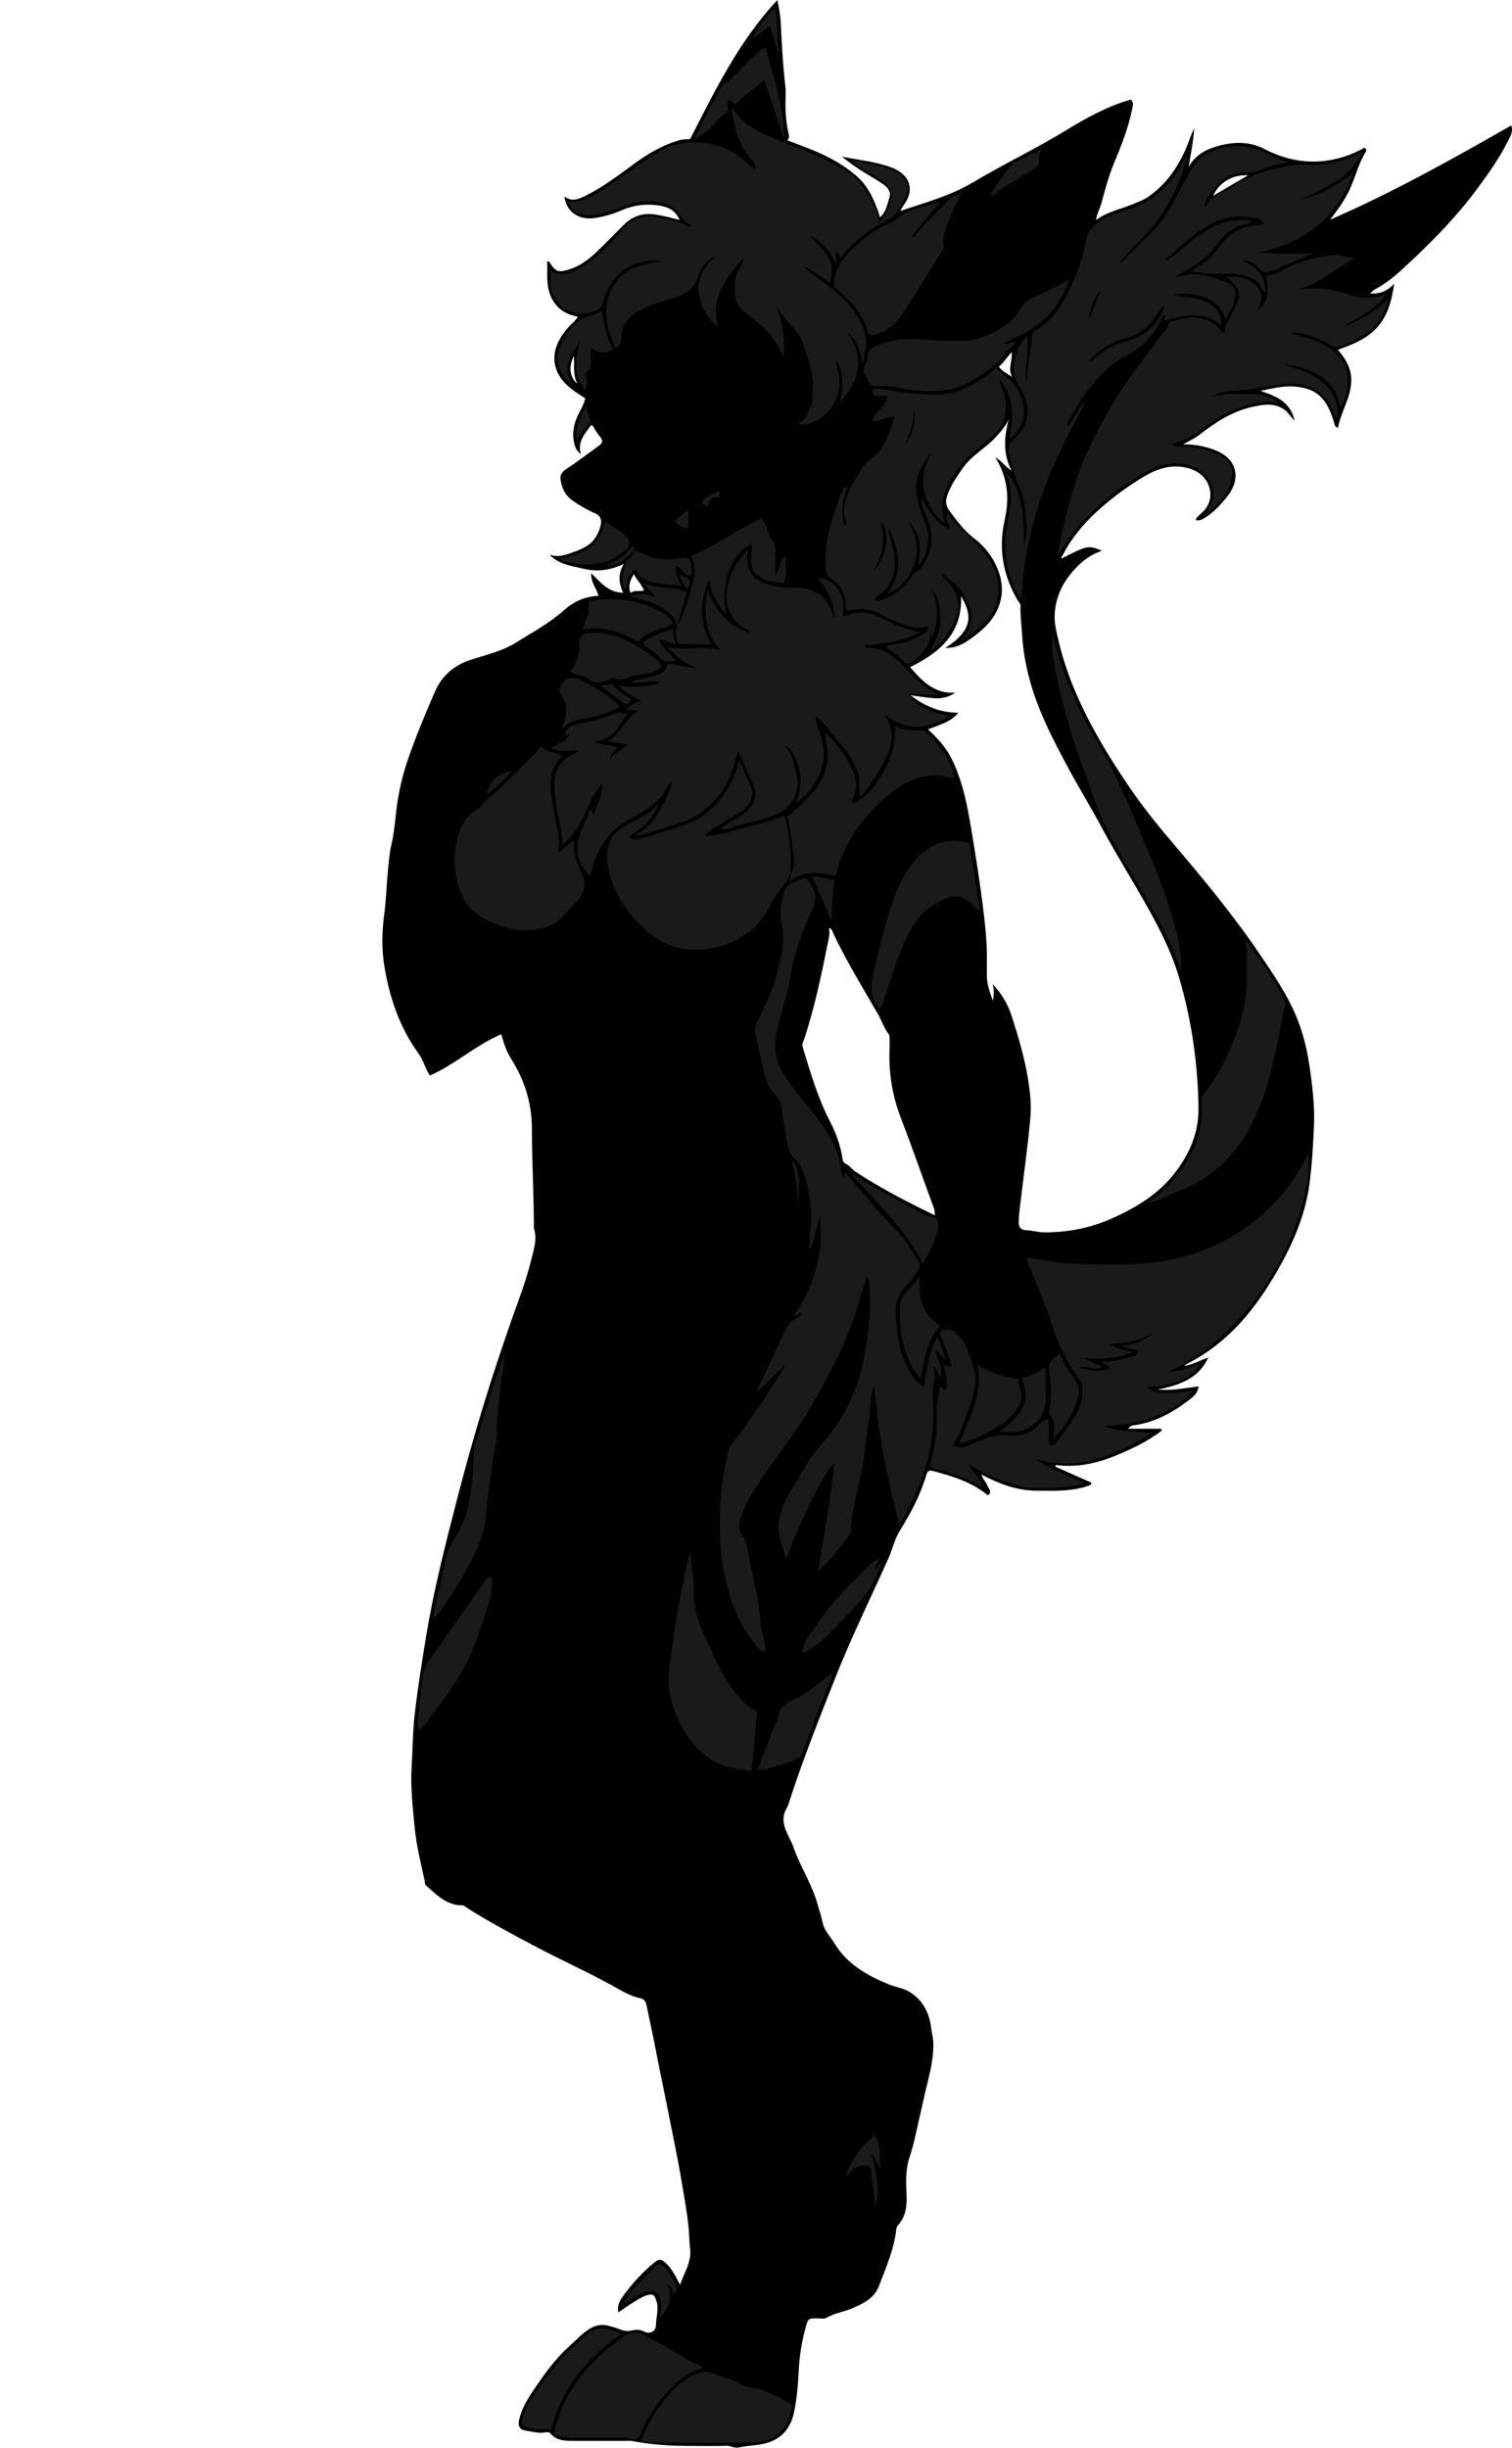 <?xml version="1.0" encoding="utf-8"?>
<!-- Generator: Adobe Illustrator 24.1.1, SVG Export Plug-In . SVG Version: 6.00 Build 0)  -->
<svg version="1.1" id="Layer_1" xmlns="http://www.w3.org/2000/svg" xmlns:xlink="http://www.w3.org/1999/xlink" x="0px" y="0px"
	 viewBox="0 0 900.9 1457.88" style="enable-background:new 0 0 900.9 1457.88;" xml:space="preserve">
<style type="text/css">
	.st0{fill:#1A1A1A;}
</style>
<g>
	<path d="M298.68,616.01c-15.48,6.55-27.4,17.99-42.52,24.56c-2.77-3.9-3.78-8.98-6.8-13.14c-11.26-15.48-17.22-33.12-20.32-51.86
		c-1.72-10.4-1.48-20.73-0.09-31.16c1.13-8.47,1.35-17.06,2.16-25.58c0.51-5.38,0.94-10.82,2.16-16.06c1.39-5.93,2-11.97,2.62-17.93
		c1.18-11.29,3.6-22.24,7.29-32.89c4.7-13.53,10.23-26.76,15.92-39.9c4.19-9.68,11.5-15.91,21.64-19.18
		c8.97-2.89,18.36-4.99,26.45-10.01c9.83-6.1,20.1-11.64,28.81-19.39c5.85-5.2,12.48-8.25,20.64-8.61
		c-1.14-4.39-4.68-7.88-4.34-13.39c5.57,5.33,10.06,11.42,18.93,11.58c-2.36-5.7-3.36-11.01,0.54-17.19
		c-8.23,3.84-15.82,4.79-23.48,3c-7.34-1.72-15.16-2.49-20.89-8.51c5.56,1.97,10.69-0.14,15.57-1.97c4.82-1.81,9.6-4.14,12.38-9.11
		c1.14-2.03,2-4.17,2.53-6.31c0.75-3.02,0.17-5.73-3.38-7.26c-4.79-2.07-9.32-4.71-13.61-7.74c-4.16-2.94-6.03-7.15-6.86-12.01
		c-0.49-2.87,0.78-4.92,2.98-6.33c6.59-4.25,12.77-9.08,19.14-13.63c3.32-2.37,3.44-3.62,0.67-6.78c-0.85-0.98-1.48-2.15-2.24-3.21
		c-0.66-0.92-0.74-2.24-2.3-2.85c-3.74,5.09-8.38,9.84-6.18,17.47c-2.57-2.29-3.3-3.72-4.02-6.88c-1.31-5.8-0.21-11.24,2.31-16.47
		c1.55-3.22,3.47-6.26,4.33-10.01c-2.6-1.74-5.39-3.4-7.95-5.35c-6.15-4.69-10.51-10.94-10.44-18.64c0.07-7.3,3.97-13.64,8.99-19.05
		c1.57-1.69,3.52-3.03,4.95-5.6c-7.39-1.37-12.88-4.98-16.01-11.96c-3.06-6.83-1.94-13.92-2.22-20.98c0.52,0.05,1.02-0.03,1.12,0.13
		c4.18,6.65,5.64,6.71,13.07,4.26c5.92-1.96,10.64-5.74,15.05-9.87c5.65-5.29,10.94-10.96,16.49-16.37
		c5.17-5.04,11.06-7.19,18.58-6.07c4.82,0.72,9.47,1.94,14.56,3.25c-2.92-7.05-8.87-8.32-14.86-8.91
		c-6.94-0.69-13.62,0.46-20.17,3.35c-4.86,2.15-10.19,3.58-15.45,4.41c-8.03,1.27-16.72-2.27-18.16-12.82
		c4.43,3.35,8.54,1.54,12.4-0.35c10.61-5.2,19.97-12.37,29.45-19.31c8.36-6.12,17.16-11.29,27.23-14c1.88-0.51,3.94-0.38,5.85-0.54
		C426.1,53.71,440.43,24.26,463.22,0c0.74,4.38,1.72,8.43,1.93,12.69c0.66,12.99,1.29,25.98,2.81,38.91
		c0.35,2.96,0.13,5.99,0.07,8.99c-0.14,6.6,0.48,13.12,1.94,19.56c0.24,1.07,0.27,2.27-0.84,3.43c5.75,2.22,11.24,4.2,16.62,6.46
		c8.78,3.68,17.06,8.34,24.3,14.54c7.61,6.51,11.32,15.44,14.28,24.75c3.67-2.96,4.23-7.48,5.58-11.51
		c1.35-4.03-1.45-6.62-4.39-8.59c-4.33-2.9-8.93-5.39-13.31-8.23c-3.66-2.37-7.16-4.99-10.62-7.75c10.03,2.11,20.25,2.93,29.92,6.65
		c10.66,4.11,13.69,13.23,7.05,22.14c-0.82,1.1-1.41,2.37-2.16,3.66c14.71-5.08,29.76-9.01,43.09-16.95
		c18.38-10.95,37.72-20.14,56-31.31c12.02-7.35,24.5-14.22,38.22-18.14c1.95,1.76,1.28,3.65,0.88,5.61
		c-2.29,11.4-6.61,22.13-11.01,32.8c-3.19,7.72-5.25,15.74-7.44,23.73c-0.82,2.99-2.51,5.63-3.11,9.66
		c6.59-4.9,14.03-6.33,20.93-9.1c3.63-1.46,7.34-2.75,10.57-5.04c10.52-7.45,17.53-17.6,22.43-29.32c1.54-3.68,2.73-7.5,4.54-11.16
		c-0.4,7.73-2.06,15.24-3.25,22.95c4.12-7.44,10.88-10.8,18.52-12.75c9.11-2.33,18.06-2.38,26.69,2.1
		c10.88,5.64,22.43,8.39,34.71,7.17c8.85-0.88,17.18-3.62,24.75-7.94c1.3,0.57,1.3,1.66,0.95,2.22c-4.9,7.82-6.6,17.02-10.9,25.1
		c-2.94,5.53-6.58,10.52-10.49,15.57c37.25-16.21,72.63-35.98,107.98-56.2c1.28,3.65-0.5,6.27-1.74,8.81
		c-4.96,10.17-11.48,19.36-18.17,28.44c-11.72,15.91-25.38,30.09-39.76,43.53c-6.54,6.11-13.07,12.46-21.2,16.67
		c-1.11,0.58-2,1.6-3.31,2.68c5.93,0.35,10.54-1.56,14.47-5.88c-1.67,10.98-4.23,21.03-12.7,28.54c-4.89,4.33-10.63,6.99-16.59,9.24
		c-1.36,0.52-2.77,0.94-4.23,1.68c4.96,5.74,8.48,12,7.83,19.98c-0.27,3.31-1.09,6.47-2.17,9.51c-2,5.61-4.58,11-5.66,16.94
		c-1.9-0.64-1.96-1.72-2.28-2.86c-4.36-15.61-11.23-20.96-24.5-21.81c-6.36-0.41-12.85,1.37-19.48,2.61
		c8.85,3.08,17.66,6.01,20.38,17.63c-2.77-2.41-3.81-4.89-6.01-6.41c-6.19-4.26-12.67-3.1-19.31-1.61
		c-12.12,2.72-22.14,9.35-31.69,16.82c-2.89,2.26-6.2,3.49-9.44,5.5c6.47-0.16,12.7,1,18.72,3.26c7.58,2.84,13.47,8.55,12.41,17.28
		c-0.56,4.61-3.03,8.4-5.77,11.7c-3.46,4.16-7.21,8.24-11.92,11.18c-1.82,1.14-3.56,2.36-5.94,1.54c0.71-1.87,2.26-2.96,3.59-4.14
		c4.54-4.03,6.15-9.33,4.7-14.77c-1.59-5.97-6.1-10-12.23-11.78c-9.68-2.81-18.46-0.08-26.71,4.8
		c-10.17,6.02-19.59,13.02-28.35,21.06c-8.31,7.63-15.24,16.11-20.34,26.11c-0.23,0.45-0.94,0.96-0.45,1.68
		c15.25-7.82,15.9-7.96,24-4.61c-7.33,2.44-12.68,6.84-17.28,12.16c-3.53,4.08-6.51,8.5-8.41,13.67
		c-2.49,6.76-3.26,13.61-1.82,20.61c2.33,11.33,5.53,22.43,9.85,33.17c8.9,22.09,21.12,42.38,34.49,61.94
		c8.04,11.75,17.05,22.82,26.31,33.69c18.15,21.32,35.95,42.9,51.63,66.19c6.39,9.5,12.82,18.91,17.93,29.17
		c5.58,11.19,8.92,23.02,10.78,35.38c1.84,12.25,3.37,24.53,2.81,36.89c-0.52,11.48-1.15,22.96-2.7,34.42
		c-2.77,20.37-11.14,38.28-21.54,55.66c-6.52,10.9-13.85,21.19-22.67,30.13c-8.13,8.24-17.41,15.41-27.85,20.77
		c-0.86,0.44-1.7,0.94-2.45,1.65c5.07-0.59,9.32-3.47,14.2-4.87c-5.67,12.29-16.79,16.32-29.99,18.95
		c8.69,0.87,16.19-1.01,24.32-1.8c-0.75,4.77-4.17,6.84-6.99,8.96c-9.63,7.23-20.1,12.74-32.31,14.23c-1.08,0.13-1.85,1.24-3,1.98
		c6.62,0,13.25,0,19.87,0c0.11,0.4,0.23,0.8,0.34,1.19c-9.02,6.84-19.2,11.59-29.73,15.73c-10.74,4.22-21.81,6.13-33.41,4.67
		c-0.07,0.33-0.14,0.66-0.2,0.98c7.17,3.18,14.33,6.37,21.5,9.55c-0.11,0.43-0.22,0.86-0.32,1.29c-10.55,4.16-21.7,3.55-32.76,3.47
		c-11.31-0.08-21.61-3.96-32.39-9.59c0.91,3.23,2.96,4.68,3.53,6.64c0.49,1.67,3.22,3.58,0.23,5.72
		c-9.59-7.97-21.23-11.5-33.07-14.58c-1.71-0.45-2.9,0.17-3.41,1.94c-3.5,12-9.21,22.94-15.82,33.5c-3.28,5.24-4.56,11.46-7.1,17.12
		c-10.61,23.65-22.09,46.9-31.61,71.05c-9.73,24.68-19.55,49.32-27.67,74.59c-0.25,0.76-0.51,1.64-0.89,2.26
		c-5.63,9.12,1.13,16.11,3.84,23.88c4.04,11.57,10.98,21.89,14.28,33.75c1.04,3.75,2.3,7.42,3.1,11.28
		c0.93,4.49,4.46,7.89,6.79,11.79c7.52,12.56,19.51,19.33,32.58,24.71c4.07,1.68,8.61,2.19,12.35,4.47
		c8.14,4.95,11.9,12.85,12.95,21.96c0.34,2.93,1.19,5.76,1.23,8.78c0.1,7.31-1.27,14.32-3.01,21.37
		c-2.89,11.69-5.36,23.49-8.09,35.22c-0.85,3.64-1.81,7.27-3,10.81c-2.48,7.38-2.23,15-1.9,22.56c0.29,6.81-0.34,13.16-5.21,18.39
		c-0.62,0.67-0.78,1.38-0.87,2.23c-1.33,11.98-6.15,22.89-10.39,33.98c-2.73,7.16-9.06,10.16-15.35,12.94
		c-5.16,2.28-10.93,2.99-15.95,5.89c-1.39,0.81-3.59,0.28-5.41,0.29c-5.21,0.04-5.4-0.03-6.79,4.99
		c-2.33,8.37-3.75,16.87-4.21,25.61c-0.45,8.49-1.06,17-2.84,25.39c-2.26,10.63-8.58,16.9-19.2,18.98c-4.5,0.88-9.1,0.91-13.59,1.96
		c-2.59,0.61-5.04-1.11-7.78-1.01c-6.82,0.26-13.66,0.07-20.49,0.09c-11.88,0.04-23.7-0.66-35.4-2.93
		c-1.13-0.22-2.33-0.07-3.49-0.07c-10.16,0-20.33,0.02-30.49-0.01c-5.35-0.02-10.77,0.3-14.75-4.49c-0.87-1.04-2.57-0.62-3.84-0.46
		c-3.7,0.47-7.21-0.65-10.77-1.16c-3.74-0.54-4.8-2.68-3.99-6.44c1.37-6.36,4.7-11.88,8.21-17.11c6.4-9.54,13.08-19.01,21.67-26.71
		c3.89-3.48,7.43-7.44,11.94-10.28c3.87-2.44,7.83-3.05,12.16-1.69c1.71,0.54,3.52,0.82,5.14,1.54c2.73,1.21,5.28,1.79,8.38,0.98
		c2.05-0.53,4.45-0.55,6.76,0.62c3.67,1.87,7.21,0.19,7.26-3.89c0.05-4.68,1.82-9.27,0.33-14.09c-1.08-3.5-1.9-4.59-5.35-3.65
		c-3.33,0.9-6.14,2.94-9.05,4.7c-2.64,1.6-5.13,3.42-8.34,5.59c-1.01-4.6,1.41-7.78,3.41-10.49c5.16-7.01,11.03-13.46,17.81-19
		c3.18-2.59,4.16-2.48,7.11,0.2c3.61,3.28,5.64,7.59,8.43,12.83c2.63-7.62,6.98-13.64,5.98-21.52c-0.56-4.4-0.45-8.85-0.94-13.31
		c-1.14-10.26-3.04-20.35-4.76-30.51c-1.88-11.1-4.28-22.09-6.42-33.13c-2.45-12.63-5.2-25.21-7.63-37.85
		c-1.94-10.08-4.06-20.11-6.19-30.14c-0.52-2.43-1.61-3.74-3.5-4.13c-6.41-1.3-11.84-4.8-17.36-7.83
		c-15.36-8.43-31.35-15.6-46.81-23.82c-13.4-7.12-26.82-14.24-39.62-22.43c-0.82-0.53-1.39-1.29-2.57-1.29
		c-9.31,0.01-15.2-6.29-21.51-11.79c-0.88-0.77-0.59-1.82-0.8-2.76c-2.4-10.82-5.05-21.57-6.08-32.69
		c-1.09-11.69-2.46-23.4-1.73-35.1c0.68-10.87,0.67-21.8,1.97-32.6c1.81-15.08,4.18-30.09,6.64-45.09
		c4.54-27.71,11.52-54.85,18.5-81.96c4.65-18.09,9.71-36.11,15.15-54.02c5.49-18.07,11.44-35.97,17.7-53.78
		c3.94-11.21,8.27-22.3,11.1-33.84c1.57-6.41,4.02-12.87,1.81-19.69c-0.1-0.3-0.02-0.66-0.02-1c0.01-19.44-1.18-38.84-1.18-58.29
		c0-14.72-4.19-28.67-12.19-41.29C301.79,626.42,300.14,621.26,298.68,616.01z M600.94,249.76c-1.67,4.15-4.48,7.04-7.21,10.14
		c-5.99,6.82-14.42,10.93-19.77,18.5c-3.79,5.36-7.51,10.67-9.63,16.93c-0.97,2.86-0.87,5.68,0.96,8.26
		c4.51,6.34,9.28,12.62,15.44,17.31c5.98,4.56,10.23,10.17,13.18,16.81c4.54,10.2,4.17,20.23-2.08,29.79
		c-3.21,4.91-7.66,8.66-12.23,12.03c-4.59,3.39-9.62,6.64-16.32,6.35c16.76-10.65,15.89-19.72,9.38-30.75
		c0.85,21.52-12.34,33.52-30.4,42.19c7.06,8.26,14.36,15.98,26.83,15.23c-3.88,2.8-8.06,3.62-12.38,3.32
		c-4.41-0.3-8.78-1.05-14.07-1.72c8.79,6.84,17.84,10.27,28.36,10.35c-4.59,5.74-11.47,7.18-18.05,9.94
		c5.88,5.39,10.78,10.86,14.13,17.62c6.68,13.48,9.37,28.1,11.79,42.68c2.3,13.86,4.53,27.74,6.33,41.69
		c1.56,12.11,3.02,24.17,2.84,36.4c-0.04,2.83-0.01,5.66,0,8.5c0.01,5.23,1.82,10,3.65,14.77c0.34-3.3,0.71-6.56-0.18-9.89
		c5.28,5.48,9.07,12.06,11.33,19.09c3.98,12.37,7.72,24.87,9.76,37.76c1.16,7.35,1.99,14.77,1.35,22.2
		c-0.77,8.98-1.82,17.94-2.96,26.89c-0.77,6.02-1.51,12.03-2.21,18.06c-0.68,5.87-1.6,11.69-1.83,17.62
		c-0.13,3.39,1.94,4.83,4.34,4.87c3.67,0.06,7.11,1.26,10.79,1.28c14.3,0.07,27.89-2.61,40.99-8.52
		c14.54-6.55,27.78-14.68,37.53-27.64c8.37-11.13,13.61-23.27,13.5-37.56c-0.1-12.72-1.12-25.28-2.88-37.9
		c-1.92-13.79-4.87-27.27-8.81-40.56c-4.15-13.98-10.6-26.95-17.67-39.68c-9.11-16.4-19.15-32.26-28.04-48.79
		c-7.18-13.36-15.18-26.29-22.25-39.72c-5.17-9.82-10.32-19.68-14.54-29.99c-6.11-14.93-10.06-30.28-10.97-46.45
		c-0.31-5.43-1.13-10.84-0.89-16.3c0.06-1.35-0.9-2.03-1.48-3.01c-8.94-15.01-11.82-30.98-7.94-48.17
		c2.88-12.72,2.02-25.07-5.63-37.33c3.98,2.23,5.71,5.47,9.73,7.96C597.2,269.8,598.54,259.83,600.94,249.76z M557.04,723.85
		c-0.15-1.78-0.06-2.81-0.5-4c-6.57-17.84-12.77-35.83-19.63-53.56c-5.18-13.39-7.46-27.09-6.9-41.36c0.08-1.99,0.03-3.99,0-5.99
		c-0.01-0.98,0.22-2.03-0.44-2.89c-2.91-3.81-4.32-8.42-6.7-12.51c-9.1-15.66-18.54-31.12-26.33-47.51
		c-0.55-1.15-0.65-2.83-2.59-3.33c0.81,3.83-0.42,7.39-1.11,10.86c-3.69,18.65-7.74,37.24-13.67,55.36
		c-0.46,1.42-1.5,2.76-0.91,4.69c4.61,15.09,8.98,30.26,16.29,44.35c3.62,6.99,6.32,14.29,7.42,22.11c0.18,1.3,0.66,2.42,1.65,2.87
		c2.51,1.13,3.95,3.48,6.15,4.93C524.66,707.73,540.48,715.83,557.04,723.85z M722.84,116.58c7.49-4.37,14.03-8.19,20.84-12.17
		C734.54,103.94,726.59,108.36,722.84,116.58z M595.16,218.37c1.99,2.87,5.05,4.17,7.9,6.18c-2.63-4.65,0.14-9.37-0.2-14.8
		C599.72,212.95,597.94,216.14,595.16,218.37z M383.71,351.75c-1.39-3.7-4.28-6.27-6.01-9.76c-2.34,3.59-3.5,6.97-2.07,11.12
		C378.14,351.34,380.87,352.3,383.71,351.75z M343.98,228.49c-2.65-4.93-1.73-10.37-2-16.54
		C338.58,218.27,339.55,225.1,343.98,228.49z"/>
	<path class="st0" d="M400.41,465.58c-3.59,2.85-3.95,6.61-6.44,9.08c-5.55,5.51-11.85,9.75-18.77,13.32
		c-13.93,7.19-20.62,19.46-23.52,34.18c-8.03-8.05-9.84-17.9-4.62-29.11c1.63-3.5,3.41-6.93,4.33-10.69
		c1.76,0.35,1.55,2.01,2.14,3.39c1.93-5.95,4.99-11.08,5.49-17.02c0.03-0.42-0.18-0.85-0.4-1.86c-4.53,5.04-7.18,10.67-9.5,16.41
		c-3,7.41-7.16,13.93-13.84,19.72c-0.2-9.85-3.85-18.5-4.35-27.79c-0.23-4.39-1.08-8.55-0.13-13.11c1.24-5.93,4.43-9.6,9.53-12.24
		c1.38-0.71,3.12-1.02,4.1-2.81c-5.31-0.47-10.75,1.58-15.87-1.44c3.29-2.82,8.29-3.21,10.41-7.51c-0.45-1.93-1.61,0.59-2.36-0.62
		c0.54-4.16,4.31-5.77,7.45-6.26c8.11-1.29,15.87-3.61,23.44-6.57c2.45-0.96,4,1.28,6.49,0.08c-5.22,7.49-8.41,16.15-19.6,16.85
		c4.81,3.22,9.48,1.33,13.3,3.76c-1.17,2.51-4.61,3.76-4.03,7.45c1.66-4.91,7.3-5.43,10.4-9.77c-4.23,0.38-7.62-0.98-11.98-1.25
		c7.76-4.72,10.29-13.52,18.28-18.6c-2.81-0.14-4.78-0.25-7.17-0.37c2.12-3.38,5.45-3.99,8.85-5.42c-5.05-2.48-9.87-4.87-13.52-9.27
		c8.07,1.72,15.91,0.86,23.7-0.96c0.32-0.07,0.49-0.76,0.72-1.14c-5.84-1.06-11.68,1.59-17.44-0.01c5.18-1.71,10.49-2.03,15.57-3.86
		c3.58-1.29,6.24-2.75,6.29-6.8c6.52,0.09,12.48,2.9,18.88,2.37c-8.32-1.06-12.98-7.51-18.83-12.3c10.34,2.01,20.77-0.91,31.68,1.67
		c-9.29-10.34-9.79-22.06-7.55-35.35C426.54,364.1,434,373.05,447,376.9c-1.44-2.56-4.03-2.61-5.67-4.07
		c-5.61-4.99-8.68-10.85-8.36-18.62c0.44-10.78,5.54-19.16,12.59-26.84c-0.37,3.53-0.67,6.82,0.34,10.34
		c1.37,4.77,4.19,7.57,8.61,9.26c6.4,2.44,12.99,3.31,19.81,3.02c4.32-0.19,8.38,1,12.2,2.98c5.17,2.68,7.77,7.34,9.5,12.6
		c0.28,0.85,0.56,1.52,1.34,1.94c-0.5-7.88-3.35-14.58-9.89-23.24c10.56-0.09,16.84,12.03,14.73,21.93c0.54,0.9,1.5,0.95,2.18,0.62
		c7.55-3.65,14.63-1.86,21.65,1.6c3.51,1.73,6.88,3.71,10.67,4.91c3.58,1.13,7.15,2.19,12.06,3.16c-11.21,5.54-22.27,7.2-33.59,7.81
		c0.27,2.19,1.74,1.67,2.72,1.63c6.71-0.23,12.01,2.9,16.7,7.16c4.07,3.69,7.91,7.64,11.67,11.64c3.66,3.88,7.98,6.66,13.5,8.86
		c-6.43,1.2-12.16-1.12-17.86-0.22c1.64,5.67,12.88,11.7,24.41,12.92c-14.87,9.16-26.91,8.73-39.1-0.55
		c5.94,9.26,4.64,17.8,0.19,26.64c-3.11,6.18-6.95,11.8-10.81,17.45c-1,1.46-2.31,2.71-3.89,4.53c-1.43-4.85-0.21-8.78-1.21-12.67
		c-2.26-8.74-7.68-15.45-13.32-21.99c-3.85-4.47-7.37-9.26-12.02-13.09c-0.35,4.49,1.94,8.52,3.19,12.59
		c5.09,16.56-3.75,30.85-14.84,38.85c3.84-10.23,3.26-19.56-1.59-28.54c-1.23-2.28-2.47-4.52-5.38-5.31
		c4.87,5.45,6.22,12.23,7.44,19c1.49,8.21-3.27,17.54-10.84,21.15c-7.99,3.81-16.73,5.25-25.2,7.53c-2.94,0.79-5.69,2.78-9.29,1.81
		c2.77-2.87,6.45-4.13,9.49-6.3c3.15-2.26,6.51-4.05,8.79-7.59c2.62-4.07,2.84-7.95,1.05-12.1c-2.9-6.72-5.56-13.55-9.33-20.31
		c-2.45,9.12-4.59,18-10.51,25.33c-5.75,7.12-12.07,13.33-21.08,16.34c-9.25,3.09-18.46,6.27-27.89,8.78
		c-0.44,0.12-0.96-0.07-2.08-0.18c6.18-3.26,10.87-7.49,13.99-13.1C395.25,478.81,398.71,473.08,400.41,465.58z"/>
	<path class="st0" d="M502.43,701.26c1.22-0.65,0.02-2.25,1.26-3.02c9.47,11.38,18.93,22.77,29.32,33.38
		c5.8,5.92,10.46,12.95,14.51,20.28c1.17,2.13,0.4,4.08-0.81,5.5c-1.92,2.26-3.36,4.86-5.55,6.93c-5.9,5.6-8.22,12.24-7.34,20.63
		c0.85,8.01,1.34,16.02,4.27,23.55c2.61,6.68,5.7,13.18,12.47,17.73c1.8-10.49,2.58-20.79,7.93-29.93c1.76,4.31,3.71,8.38,4.7,13.66
		c-2.55-2.01-3.38-4.7-6.16-5.94c1.75,5.44,4.5,10.38,3.89,16.17c-2.5-1.3-1.97-4.8-4.74-6.06c0.89,3.39,0.71,6.43,0.12,9.75
		c-0.84,4.69-0.4,9.63-0.25,14.46c0.65,20.64-4.17,39.94-13.9,58.08c-1.89,3.53-2.98,7.53-6.36,11.07
		c-3.88-13.89-6.59-27.35-9.36-40.8c-2.8-13.57-4.11-27.35-5.55-41.12c-2.84,5.65-1.74,11.72-2.68,17.53
		c-1.09,6.77-2.23,13.58-2.86,20.39c-1.17,12.6-5.05,24.61-7.1,36.98c-0.58,3.49-1.4,7.11-1.21,10.76c0.06,1.18-0.2,2.16-1,3.19
		c-5.72,7.42-11.37,14.89-18.63,21.38c3.6-21.4,7.35-42.41,9.82-64.34c-5.56,3.99-19.69,32.55-28.72,57.01
		c-2-6.06-4.29-11.64-4.57-17.94c-0.33-7.63,2.48-14.13,6.1-20.41c4.48-7.77,8.7-15.71,13.95-23.01c4.21-5.85,9.28-10.99,13.45-16.9
		c9.2-13.05,14.88-27.39,17.71-43.05c1.56-8.59,2.74-17.13,3.07-25.88c0.21-5.41-0.04-10.74-0.16-16.11
		c-0.04-1.72-0.17-3.29-1.64-4.74c-2.82,8.85-5.15,17.75-8.28,26.4c-5.65,15.58-13.34,30.18-21.28,44.64
		c-10.63,19.36-24.87,36.34-36.77,54.88c-4.06,6.32-7.71,12.79-9.28,20.35c-0.51,2.45-0.42,5.16,0.56,6.42
		c3.99,5.11,4.35,11.23,5.53,17.05c2.38,11.84,5.39,23.57,6.22,35.7c0.28,4.03,1.42,8.02,2.45,11.96c0.52,1.99,0.53,3.84,0.08,6.17
		c-3.11-1.24-5.02-3.66-6.74-5.89c-8.85-11.43-13.87-24.6-16.88-38.61c-3.07-14.31-3.54-28.84-2.9-43.37
		c0.45-10.13,2.39-20.14,4.28-30.11c0.93-4.89,4.49-8.37,7.26-12.04c9.93-13.14,19.02-26.83,27.36-41.29
		c-5.48,5.34-10.97,10.68-16.46,16.03c-0.48-0.64-0.5-1.11-0.26-1.58c5.69-11.22,11.01-22.6,16.09-34.1c1.42-3.22,3.3-6.03,6.6-7.6
		c1.5-0.71,2.89-1.54,3.74-3.06c-1.94-1.53-2.35,2.22-4.6,0.93c7.86-10.82,12.52-23.01,14.8-36.06c1.35-7.78,1.41-15.67,0.48-23.64
		c-1.95,7.12-2.68,14.56-6.14,21.31c0.09-3.56-0.21-7.02,0.37-10.71c0.82-5.2,0.87-10.69,0.22-15.92
		c-0.78-6.26-1.28-12.66-3.78-18.64c-1.2-2.87-1.88-6.34-4.23-8.17c-5.65-4.39-5.94-10.59-6.84-16.71
		c-0.73-5.02-1.96-9.93-2.31-15.05c-0.19-2.71-1.7-5.45-3.95-7.7c-5.07-5.08-6.3-11.94-7.74-18.65c-1.23-5.73-2.66-11.42-3.82-17.16
		c-0.56-2.78-0.26-5.5,1.16-8.15c5.78-10.82,10.39-22.09,13.18-34.09c1.87-8.03,3-16.36,1.14-24.18
		c-1.58-6.64-0.07-12.31,1.41-18.26c1.07-4.32,5.24-5.74,8.67-7.38c4.94-2.35,4.62-1.41,7.72,3.32c5.05,7.71,0.47,14.18-2.16,20.24
		c-5.04,11.62-8.88,23.64-10.79,35.9c-1.7,10.91-5.82,21.01-7.83,31.74c-1.55,8.33-0.66,15.9,3.55,23.22
		c5.27,9.15,12.51,16.78,18.88,25.09c5.64,7.37,11.14,14.92,14.11,23.91C500.75,692.04,500.4,696.92,502.43,701.26z"/>
	<path class="st0" d="M327.15,160.63c6.86,4.78,13.13,2.28,19-1.35c9.61-5.94,17.52-13.77,24.76-22.46
		c5.36-6.42,12.55-9.01,21.16-7.42c6.28,1.17,12.45,2.44,18.12,5.51c0.34,0.18,0.94-0.12,1.76-0.56c-4.43-1.46-6.1-5.45-8.72-8.6
		c-3.77-4.54-9.33-5.08-14.67-5.73c-7.61-0.92-14.48,2.1-21.44,4.45c-5.92,2-11.8,4.16-18.18,3.48c-4.86-0.52-8.68-2.67-10.58-7.89
		c11.55,0.78,19.48-6.38,27.98-11.98c7.76-5.11,15.18-10.74,22.93-15.89c16.06-10.67,37.72-9.76,52.8,2.19
		c2.56,2.03,4.9,4.36,7.56,6.36c0.91-2.16,0.09-3.53-1.28-5.01c-7.77-8.38-10.72-18.79-12.28-29.76c-0.06-0.41,0.15-0.85,0.3-1.66
		c7.41,11.61,19.21,16.15,30.96,20.6c12.05,4.57,24,9.25,35.15,15.84c8.09,4.78,13.49,11.78,17.47,20.06
		c0.66,1.38-0.02,3.42,2.67,3.57c1.75,0.1-2.77,3.35,1.21,3.41c0.21,0-1.98,2.98,0.94,3.91c3.14-4.23,5.65-8.79,6.33-14.33
		c0.55-4.47-1.53-7.18-4.97-9.38c-5.87-3.75-12.1-6.95-17.91-11.37c2.74-1.68,5.01,0.15,7.11,0.53c7.16,1.3,14.47,2.4,20.68,6.8
		c4.89,3.46,6.17,7.79,3.43,13.14c-1.71,3.34-3.59,6.59-5.41,9.87c-1.27,2.3-3.64,3.18-5.76,4.31
		c-8.74,4.68-16.65,10.43-23.63,17.51c-1.5,1.52-2.44,3.47-4.1,5.03c-0.62-1.46-0.69-2.98-2.35-4.35c0,3.14,0,5.93,0,8.71
		c-2.93-8.18-8.19-13.96-15.7-17.94c7.55,7.93,16.45,15.18,11.88,27.97c-4.56-2.99-9.51-6.23-14.46-9.48
		c-0.2,0.29-0.39,0.59-0.59,0.88c4.05,3.06,8.08,6.15,12.16,9.16c7.44,5.49,14.41,11.43,19.31,19.45
		c4.12,6.76,6.91,13.75,4.32,21.84c-0.49,1.52,0.49,3.31-1.31,5.41c-1.17-6.86-3.29-12.81-8.69-17.14c4.81,6.44,6.9,13.57,5.9,21.45
		c-1.01,7.93-5.28,14.14-10.74,19.86c2.42-8.66,2.59-17.01-2.04-25.86c-0.18,3.78,0.81,6.52,1.4,9.31
		c3.12,14.65-8.96,31.32-24.72,29.63c5.97-2.87,6.83-8.38,9.16-12.91c0.63-1.24-0.21-3.15,0-4.7c1.51-11.54-2.74-21.98-6.33-32.49
		c-0.91-2.67-3.21-4.88-4.95-7.24c-3.3-4.46-7.54-8.18-10.35-13.19c3.72,9.71,5.44,19.59,4.31,30.66
		c-3.67-10.35-10.67-17.05-18.41-23.27c-4.26-3.42-9.63-6.37-10.14-12.63c-0.47-5.71-0.84-11.54,2.22-16.9
		c1-1.75,2.33-3.46,2.58-6.6c-10.71,12.29-19.88,24.1-15.11,41.61c-6.76-5.95-10.75-13.2-11.56-21.32
		c-0.87-8.69,3.8-15.73,10.42-21.38c-5.37,2.18-8.95,6.33-10.5,11.55c-2.1,7.06-6.65,10.89-13.3,13.05
		c-7.43,2.41-15.06,4.29-21.99,8.04c-6.69,3.62-10.8,8.99-10.86,16.84c-0.02,2.46-0.84,4.08-3.48,5.27
		c-4.78-11.4-8.34-22.58-2.39-34.72c6.18-12.61,17.91-15.04,30.23-16.62c-17.37-2.99-30.44,8.63-33.98,20.74
		c-1.07,3.65-1.66,6.92-5.42,8.46c-8.47,3.46-18.6,2.57-23.88-6.7c-2.02-3.55-3.54-7.36-3.17-11.68
		C328.18,164.67,328.54,162.62,327.15,160.63z"/>
	<path class="st0" d="M767.27,96.59c-5.03,1.24-10.14,2.06-14.99,4.16c-3.08,1.33-6.63,2.13-9.98,2.14
		c-10.56,0.01-17.34,5.56-22.28,14.16c-1.01,1.76-1.79,3.65-2.69,5.49c2.01,0.95,1.64-0.89,2.07-1.46c2.95-3.96,3.1-3.57,10.11-6.8
		c1.98-0.91,4.42-2.29,6.35-4.08c1.95-1.81,4.88-2.57,7.35-3.83c7.77-3.98,16.05-5.98,24.63-7.6c6.35-1.2,12.5-0.18,18.72-0.72
		c8.87-0.77,17.28-2.89,25.75-8.04c-4.51,7.24-8.77,13.65-15.65,17.68c-6.8,3.99-13.7,7.82-21.05,10.79
		c6.19-0.57,17.94-5.78,30.52-15.33c-9.26,27.74-29.74,41.27-56.58,47.45c11.44-0.02,22.63,1.37,33.95,0.03
		c-9.49,3.02-17.95,8.34-27.38,11.39c-2.2,0.71-3.87,0.18-5.47-1.72c-2.55-3.02-5.63-5.42-10.55-5.08
		c10.23,4.42,14.24,10.18,13.65,19.3c-2.37-2.19-2.58-5.76-5.47-7.48c-4-2.38-8.24-3.85-12.88-3.99c-4.16-0.12-8.35-0.28-12.49,0.04
		c-4.21,0.33-8.13-1.34-12.58-1.18c1.41-2.91,4.45-3.58,6.55-4.93c4.49-2.91,7.44-7.15,10.43-11.09
		c5.96-7.87,13.69-11.25,23.1-11.87c0.8-0.05,1.66,0.15,2.59-0.82c-2.39-3.81-6.52-3.75-10.15-4.1
		c-11.77-1.14-21.79,3.48-30.81,10.45c-6.09,4.71-11.84,9.86-17.58,15.07c3.83-0.74,6.43-3.52,9.3-5.86
		c6.2-5.06,12.21-10.29,19.53-13.91c7.1-3.52,14.39-4.25,22.04-3.67c0.1,1.35-0.71,1.62-1.78,1.84
		c-7.16,1.44-12.86,4.94-17.22,11.03c-5.71,7.99-13.22,14.04-22.1,18.33c-1.29,0.62-2.49,1.4-4.11,2.32
		c0.96,0.13,1.51,0.38,1.91,0.23c10.12-3.68,19.56-0.31,28.79,3.19c4.93,1.87,6.18,5.92,4.64,10.96c-0.28,0.93-0.45,1.92-0.87,2.79
		c-1.29,2.64-2.68,5.23-4.41,8.58c-1.87-7.01-6.36-11.07-12.37-13.34c-5.76-2.17-11.83-2.52-19.01-1.8
		c6.59,1.83,12.52,1.77,18.02,3.73c7.24,2.59,10.95,7.47,10.89,14.63c-10.73-8.74-22.35-6.16-34.15-2.53
		c0.15-1.23,0.26-2.12,0.34-3.01c0.01-0.13-0.16-0.27-0.26-0.45c-0.21,0.14-0.52,0.23-0.6,0.42c-2.26,5.32-5.45,10.12-9.28,14.32
		c-3.97,4.35-9.11,7.48-14.24,10.3c-8.77,4.82-15.14,12.07-21.22,19.67c-4.29,5.36-7.59,11.4-11.12,17.27
		c-0.64,1.06-2.07,2.39-0.49,4.22c2.83-4.6,5.63-9.14,8.43-13.68c0.32,0.16,0.63,0.32,0.95,0.47c-9.6,17.96-18.97,36.02-25.59,55.33
		c-6.65,19.39-11.01,39.2-11.76,60.62c-3.93-4.1-5.04-8.73-6.6-12.95c-4.09-11.09-3.78-22.43-1.56-33.95
		c1.79-9.32,3.47-18.83-1.69-28.1c3.71,2.12,6.67,7.17,8.16,13.01c2.45,9.63,3.35,19.41,2.94,30.23c2.47-7.72,1.99-9.59,1.31-16.76
		c-0.57-5.93-1.01-11.96-3.51-17.2c-3.08-6.44-4.59-13.17-6.32-19.94c-0.99-3.86-0.54-6.99,2.76-9.7
		c10.33-8.5,10.01-20.93,3.21-30.98c-3.77-5.58-3.68-10.67-2.55-16.69c1.01-5.35,3.07-9.82,7.46-13.5
		c-0.26,4.58,0.22,9.23-0.5,13.63c-0.78,4.8-0.7,9.48-0.35,14.27c0.7-3.9,0.91-7.88,1.34-11.77c0.62-5.54,2.06-10.97,2.2-16.56
		c0.03-1.32,0.79-1.98,1.87-2.64c11.8-7.24,18.21-18.51,23.18-30.9c3.1-7.72,6.08-15.47,7.24-23.77c0.68-4.87,4.17-7.57,7.66-10.32
		c4.89-3.85,10.84-5.21,16.57-6.95c15.16-4.61,25.79-14.36,33.05-28.17c0.6-1.14,0.93-2.45,2.88-3.89
		c-3.43,12.98-8.4,24.22-15.32,34.81c-7.01,10.72-16.96,18.72-25.08,28.46c1.33,0.17,1.93-0.79,2.62-1.48
		c4.97-4.93,9.77-10.03,14.89-14.8c6.97-6.49,12.02-14.32,16.3-22.67c3.13-6.11,6.34-12.15,10.01-17.96
		c4.26-6.76,10.64-9.77,18.12-11.39c10.32-2.23,19.75-0.3,28.8,4.91C760.72,94.55,764.11,95.38,767.27,96.59z M648.73,214.82
		c2.11,0.13,2.52-0.7,3.15-1.19c5.02-3.96,10.3-7.87,16.44-9.43c8.19-2.09,15.31-5.31,20.29-12.33c2.19-3.09,4.84-6,5.06-10.03
		c-1.72,1.84-3.22,3.78-4.58,5.81c-4.57,6.8-10.01,11.84-18.58,13.81C662.28,203.33,655.3,208.34,648.73,214.82z M648.64,191.06
		c2.42-6.2,4.84-12.41,7.26-18.61C651.32,177.91,649.45,184.41,648.64,191.06z"/>
	<path class="st0" d="M624.34,844.63c1.33,5.75,0.19,10.91,0.87,15.88c2.95,1.16,4.15-1.21,5.28-2.75
		c3.75-5.13,7.76-10.11,10.83-15.71c2.82-5.14,4.06-10.68,3.66-16.55c-0.1-1.54-1.01-2.73-1.84-3.95c-2.92-4.29-5.68-8.65-8.25-13.2
		c-5.85-10.33-8.4-21.82-12.83-32.62c-3.27-7.98-6.43-16.01-9.67-24c-0.33-0.81-0.46-1.55,0.18-2.73c5.1,0.82,10.34,1.66,15.59,2.51
		c0.81,0.13,1.61,0.32,2.43,0.4c15.24,1.35,30.55,1.52,45.79,0.88c22.76-0.95,44.18-7.26,63.27-19.89
		c16.44-10.87,29.26-25.27,38.34-42.88c0.38-0.73,0.76-1.45,1.18-2.16c0.05-0.08,0.32-0.04,0.48-0.06
		c2.55,32.85-25.39,101.76-82.96,129.07c7.43-0.01,12.97-2.88,18.97-4.93c-4.78,7.5-13.87,13.28-32.06,14.14
		c3.06,3.29,7.17,3.53,10.73,3.63c5.33,0.16,10.7-0.9,16.48-1.49c-6.45,8.1-15.07,12.31-24.23,15.88
		c-9.28,3.63-18.94,4.73-28.82,5.34c9.24,3.4,19.01,3.04,28.69,4.14c-21.34,12.63-43.1,23.13-69.15,15.53
		c8.96,6.37,19.29,9.51,28.82,14.19c-6.74,3-27.41,3.87-35.89,2.33c-12.18-2.22-22.96-7.6-33.6-13.72
		c3.18,4.57,7.04,8.43,9.25,13.56c-4.51-1.51-8.41-4.01-12.7-5.7c-5.18-2.05-10.51-3.44-15.86-4.76c-2.72-0.67-3.54-1.29-2.75-4.28
		c2.4-9.07,4.12-18.28,3.48-27.76c-0.4-5.95,1.11-11.65,2.23-17.44c1.18,0.62,1.42,2.41,3.36,2.17c1.51-4.89-1.16-9.54-0.8-14.47
		c1.21-0.56,2.49,1.69,4.01,0.03c-1.25-5.21-3.51-10.21-5.31-15.37c-0.6-1.72-2.7-3.32-0.59-5.31c1.33-1.25,6.18-0.87,7.87,0.6
		c3.03,2.63,5.71,5.71,7.01,9.42c2.58,7.34,6.39,14.46,5.21,22.7c-0.88,6.18-3.18,11.97-5.2,17.79c-1.91,5.5-3.61,11.22-7.36,15.93
		c-0.56,0.7-0.47,1.56-0.18,2.51c4.74,1.41,9.03-0.54,13.09-2.48c6.54-3.13,13.29-4.77,20.49-4.11c6.87,0.63,12.6-1.3,17.24-6.54
		C620.27,847.09,622,846.29,624.34,844.63z M642.96,814.35c5.85,2.43,11.83,2.54,17.83,1.08c1.03-3.72-3.72-1.89-3.94-4.5
		c6.17,0.33,11.98-1.39,17.79-3.08c1.57-0.46,3.91-0.55,3.12-3.62c-3.58-0.89-7.3-1.81-11.02-2.74c7.47-0.22,14.21-1.97,19.66-7.36
		c-7.79,4.59-16.43,6-25.38,6.59c4.43,2.08,8.62,4.06,14.47,4.53c-10.46,4.13-20.14,4.36-30.12,3.57c3.54,1.63,7.09,3.27,11.41,5.26
		c-2.91,1.2-5.19,1.26-7.01,0.57C647.44,813.77,645.26,813.96,642.96,814.35z"/>
	<path class="st0" d="M825.82,175.46c-6.71,9.36-16.75,13.85-26.14,19.29c10.51-3.78,20.25-8.78,27.87-17.41
		c-2.56,9.52-7.07,17.57-15.82,22.7c-4.08,2.39-8.07,4.82-12.73,6.11c-2.44,0.67-4.02,0.74-6.31-0.71
		c-6.24-3.96-13.23-6.24-20.54-7.43c-0.79-0.13-1.67-0.17-2.56,0.51c7.9,2.18,15.64,4.22,22.54,8.89
		c11.61,7.87,12.86,17.71,9.21,29.73c-0.5,1.65-1.34,3.19-2.55,6.02c-1.67-9.02-5.67-15.28-12.55-19.41
		c-6.5-3.9-13.5-6.34-21.16-6.59c7.06,2.35,14.21,4.25,20.51,8.6c8.03,5.53,11.97,12.75,11.34,22.49c-1.45,0.24-1.58-0.69-1.94-1.65
		c-3.13-8.16-8.04-14.77-16.94-17.01c-5.82-1.46-11.88-1.01-17.78-0.22c-8.91,1.19-17.71,3.16-26.74,3.62
		c-4.49,0.23-8.81,1.49-12.85,3.73c6.3-2.4,12.94-1.99,19.36-2.08c7.31-0.11,15.01-0.28,22.04,5.47c-8.18-2.12-15.07,0.25-22,2.29
		c-9.24,2.72-17.15,7.91-24.63,13.72c-5.28,4.1-10.97,6.95-17.56,8.08c2.37,1.74,2.37,1.77,5.9,1.75
		c7.82-0.06,15.27,1.46,22.27,5.02c7.81,3.97,9.61,8.52,7,17.54c-2.08,7.21-7.71,11.79-13.45,17c-0.12-1.97,0.49-2.84,1.05-3.77
		c6.22-10.34-2.03-20.78-10.21-23.92c-11.06-4.24-20.78-0.69-29.91,4.5c-12.43,7.08-23.64,15.99-33.66,26.28
		c-6.55,6.72-11.68,14.48-16.75,22.52c1.34-6.83,2.31-13.76,4.1-20.48c3.3-12.41,6.52-24.82,11.61-36.72
		c4.96-11.59,10.79-22.64,17.16-33.48c8.38-14.27,19.02-26.92,28.53-40.38c1.59-2.25,4.18-3.81,4.52-6.88
		c0.09-0.79,0.59-1.07,1.27-1.28c4.97-1.53,9.9-3.31,15.25-2.67c6.23,0.74,11.77,2.68,15.16,8.52c0.14,0.24,0.93,0.11,1.79,0.19
		c0.68-4.92,3.54-8.94,5.61-13.3c4.81-10.16,4.3-12.96-4.5-19.57c6.18-0.36,12.13-0.22,16.82,3.97c4.91,4.39,5.71,9.8,1.2,16.21
		c6.51-4.01,8.2-11.43,5.52-20.99c3.8-0.4,7.29-1.78,10.55-3.64c9.12-5.2,19.1-7.47,29.37-8.59c4.55-0.49,8.86,1.62,13.59,1.73
		c-11.45,5.54-20.64,14.53-32.85,18.2c1.49,0,2.98,0.07,4.46-0.01c8.64-0.48,16.93,0.82,25.18,3.62
		C811.35,177.93,818.58,177.99,825.82,175.46z"/>
	<path class="st0" d="M563.3,312.44c-6.99-5.96-10.9-12.52-12.77-20.39c-1.94-8.16,0.92-15.37,4.43-22.49
		c-8,10.37-11.63,18.07-7.23,31.73c1.45,4.49,2.9,8.98,4.6,13.37c2.18,5.65-0.47,18.13-5.34,22.12c2.19-9.82,1.57-18.81-5.74-26.31
		c4.93,8.84,6.95,17.92,2.75,27.62c-3.11,7.16-8.07,12.5-15.44,15.75c9.99-12.96,7.2-26.08,0.99-39.23
		c0.08,4.47,1.78,8.67,2.66,13.02c2.44,12.01,0.05,21.83-10.96,28.53c0.61,1.28,1.12,1.83,2.63,1.47
		c8.68-2.04,14.95-7.41,19.46-14.71c1.41-2.28,3.88-2.38,5.08-4.07c2.35-3.3,4.48-6.77,5.63-10.78c2.01-6.99,0.85-13.53-1.96-20.07
		c-1.52-3.53-3.44-7.08-2.95-11.84c3.93,8.06,8.02,15.23,16.84,19.16c-0.6-3.61-3.05-6.25-1.57-9.86
		c6.91,10.24,17.64,16.8,24.41,26.91c10.33,15.43,7.44,32.59-8.26,43.8c-2.23,1.6-4.4,3.27-7.36,5.42c0.48-2.35,1.93-2.97,2.58-4.07
		c3.08-5.18,4.24-10.62,1.84-16.36c-2.53-6.04-5.27-11.97-11.29-15.54c-1.65-0.97-2.59-2.93-5.18-4.12c1.2,3.34,3.61,4.87,5.16,6.87
		c6.18,7.97,5.64,16.28,1.18,24.28c-3.2,5.73-7.01,11.39-12.99,15.19c2.6-6.03,6.04-11.69,5.79-18.53
		c-0.23-6.38-0.06-12.82-5.02-17.97c4.04,9.64,4.21,19.24-0.31,28.84c0-2.75,0-5.51,0-8.26c0.21,11.07-4.26,19.11-14.66,23.74
		c-3.72-3.9-7.88-7.34-12.65-10.11c1.16-1.78,2.95-1.46,4.65-1.63c7.12-0.72,13.54-3.34,19.45-7.31c1.1-0.74,1.46-1.76,0.89-3.8
		c-5.05,2.26-10,0.49-14.85-1.05c-3.86-1.23-7.66-2.93-11.16-4.98c-6.92-4.07-14.11-4.98-21.9-2.72c-1.58-2.99-0.35-6.21-1.52-9.2
		c-1.75-4.46-3.92-8.23-8.28-10.51c-2.95-1.54-2.71-4.44-2.92-7.16c-0.99-12.57,2.34-24.38,6.41-36.04c1.18-3.38,2.59-6.67,4-9.96
		c0.3-0.69,1.01-1.32,2.54-0.84c-2.68,7.42-4.61,15.03-1.51,23.11c0.79-1.22,0.78-2.34,0.48-3.2c-2.4-6.94-0.15-13.23,2.68-19.38
		c1.76-3.81,4.42-7.29,6.29-10.87c2.86-5.49,8.55-7.41,11.7-12.12c3.95-5.9,6.35-12.43,8.37-19.63c-4.54-0.83-8.16,3.06-13.12,2.34
		c1.43-5.87,8.22-8.28,9.03-14.39c-2.71-1.7-6.41,1.67-8.54-1.68c-0.62-0.98-0.57-2.21,0.05-3.06c7.03-0.03,13.67,1.77,20.44,2.6
		c4.78,0.59,9.54,0.64,14.3,0.96c10.86,0.73,20.21-3.2,29.04-8.83c3.16-2.02,6.54-3.83,9.22-7.23c3.94,4.71,9.81,7.13,12.8,12.69
		c5.57,10.36,5.6,19.91-2.73,28.32c-0.45,0.46-0.9,1-1.93,0.75c2.51-12.54,2.83-24.79-6.43-35.28c0.73,2.08,1.48,4.16,2.2,6.25
		c3.33,9.68,2.77,18.93-4.55,26.54c-2.65,2.76-5.73,5.34-8.81,7.81c-9.13,7.29-16.62,15.98-20.87,27.04
		C560.78,299.13,560.73,305.35,563.3,312.44z M520.06,340.53c8.57-9.26,10.73-22.57,4.98-29.93
		C527.48,321.4,526.22,331.36,520.06,340.53z M544.34,243c0.85,7.76-2.15,14.66-4.89,21.62C544.11,258.11,546.01,250.96,544.34,243z
		"/>
	<path class="st0" d="M470.99,520.06c-2.49,6.69-8.27,11.26-11.29,17.63c-7.2,15.19-19.6,23.98-35.72,27.06
		c-15.96,3.06-29.91-1.44-41.74-12.99c-9.77-9.54-16.62-20.55-19.72-33.85c-1.4-6.01-1.06-12.33,1.29-17.67
		c1.88-4.28,6.4-7.42,10.98-9.61c6.56-3.14,12.96-6.5,17.77-12.29c-3.3,8.75-9.31,15.12-17.4,19.48c1.26,2.88,3.4,2.4,4.9,1.97
		c3.43-0.99,7-1.38,10.35-2.78c6.6-2.76,13.68-4.05,20.34-6.82c10.39-4.32,17.64-11.72,23.22-21.07c2.91-4.87,4.86-10.2,6.33-16.41
		c2.73,6.08,5.31,11.34,7.45,16.77c1.62,4.1-1.09,10.62-5.37,13.36c-5.76,3.69-11.6,7.25-17.53,10.67
		c-1.77,1.02-3.17,2.22-5.03,4.48c8.91-0.5,16.55-3.09,24.24-5.11c7.83-2.05,15.8-3.69,23.2-7.26c3.58,11.65,4.39,23.05,3.56,34.62
		L470.99,520.06z"/>
	<path class="st0" d="M322.25,444.13c1.87,3.23,6.6,3.97,12.55,5.36c0,0.32,0.14,0.78-0.02,0.94c-7.19,7.15-7.4,15.76-6.05,25.15
		c1.13,7.78,2.9,15.39,4.23,23.11c0.49,2.84,0.37,5.87-0.65,8.81c4.25-0.83,5.73-5.24,9.83-7.31c-1.02,8.2,2.21,14.89,5.23,21.79
		c2.08,4.75,0.53,9.78-2.73,13.79c-3.16,3.9-6.84,7.42-10.32,11c-4.42,4.56-10.86,6.52-17.27,7.11c-12.26,1.12-23.2-3.09-33.19-9.69
		c-4.79-3.17-7.84-8.24-9.73-13.63c-4.2-11.96-4.44-24.02-0.11-36.09c2.16-6.02,6.28-10.3,11.61-13.48c1.77-1.05,2.46-2.9,3.94-4.14
		c9.18-7.68,17.4-16.37,25.86-24.8C317.9,449.62,320.54,447.36,322.25,444.13z"/>
	<path class="st0" d="M684.72,715.45c10.36-6.81,17.68-15.58,23.58-25.46c4.64-7.77,7.11-16.42,7.68-25.51
		c0.18-2.82,0.12-5.66,0-8.49c-0.08-1.93,0.46-3.67,1.61-5.05c6.45-7.74,11.16-16.57,15.19-25.66c4.42-9.96,7.73-20.3,9.37-31.22
		c1.42-9.46,0.29-18.87,0.91-28.28c0.13-1.89-1.48-3.35-0.78-5.68c8.33,11.27,16.24,22.4,22.7,34.51c1.51,2.83,0.3,5.58-0.19,8
		c-3.74,18.47-6.67,37.15-13.58,54.87c-9.34,23.95-24.17,42.46-48.92,51.91c-4.84,1.85-9.51,4.24-14.36,6.15
		C687.08,715.87,686.38,715.91,684.72,715.45z"/>
	<path class="st0" d="M470.84,520.23c2.72-2.98,2.51-6.71,2.11-10.22c-0.8-7.14-2-14.24-3.08-21.35c-0.09-0.61-0.52-1.17-1.01-2.2
		c5.11-3.59,9.47-8.09,13.75-12.64c8.46-9.01,12.61-19.38,9.54-31.92c-0.41-1.69-0.09-3.57-0.98-5.32
		c4.37,2.32,6.64,6.58,9.59,10.05c2.8,3.3,4.89,7.28,6.8,11.28c2.76,5.77,3.62,11.45,0.71,17.43c-0.45,0.92-1.84,2.3,0.13,3.32
		c13.55-5.53,27.66-31.6,24.66-46.5c5.11,2.86,10.35,3.11,15.67,2.83c1-0.05,1.83,0.22,2.72,0.89c7.29,5.49,15.47,18.24,17.39,27.41
		c-3.56-0.05-6.88-1.33-10.45-1.42c-9.89-0.25-18.36,3.45-25.84,9.23c-12.77,9.86-23.36,21.67-29.95,36.69
		c-1.44,3.3-2.84,6.6-3.52,10.12c-0.29,1.53-0.92,2.74-1.76,3.94c-9.34-2.75-18.4-3.26-26.77,3.08c-0.83-1.87,1.13-3.25,0.42-4.86
		L470.84,520.23z"/>
	<path class="st0" d="M419.06,1410.23c-14.04,4.11-22.37,14.38-29.9,25.45c-3,4.41-5.97,8.96-7.59,14.16
		c-0.87,2.79-3,3.76-5.39,2.84c-2.95-1.13-5.88-0.79-8.82-0.81c-9.33-0.07-18.66-0.12-27.99,0.02c-3.22,0.05-5.94-1.3-9.32-1.61
		c2.54-13.78,8.39-25.17,16.58-35.54c7.11-9.01,15.5-16.54,24.95-23.02c4.28-2.93,8.28-3.3,12.68-0.83
		c9.4,5.28,18.87,10.42,28.12,15.94C414.43,1408.06,417.02,1408.33,419.06,1410.23z"/>
	<path class="st0" d="M451.36,1019.7c-1.92,11.67-1.87,23.36-3.63,35.12c-8.58-1.23-16.95-2.22-24.27-7.02
		c-12.72-8.34-19.24-20.77-23.45-34.88c-2.72-9.12-1.48-18.04-0.18-27.19c1.03-7.29,2.05-14.57,3.16-21.85
		c1.43-9.36,3.32-18.61,5.52-27.81c0.9-3.75,1.04-7.72,3.26-11.23c-0.35,6.14,1.22,12.09,1.41,18.22
		c0.19,6.36,0.22,12.87,1.97,19.05c1.33,4.67,3.3,9.19,5.33,13.62c4.9,10.68,9.36,21.62,16.58,31.04
		C440.86,1011.72,445.05,1016.39,451.36,1019.7z"/>
	<path class="st0" d="M496.64,170.01c0.96-12.94,9.53-20.58,18.23-27.84c4.45-3.71,9.4-6.86,15.07-9.08
		c3.5-1.37,6.44-4.87,10.16-6.64c6.48-3.07,13.58-4.09,20.54-6.23c-6.51,6.55-11.89,13.86-17.96,21.1c2.39,0.1,3.21-1.48,4.02-2.57
		c5.37-7.25,12.47-12.83,18.49-19.44c1.95-2.15,4.49-3.13,7.7-4.57c-2.78,6.07-5.57,11.46-7.72,17.09
		c-1.79,4.68-3.77,9.55-2.84,14.7c0.29,1.61-0.57,2.05-1.09,2.91c-7.38,11.9-14.69,23.84-22.25,35.62
		c-4.22,6.58-9.41,12.09-17.46,14.27c-2.75,0.75-3.78,0.68-4.55-2.26c-1.46-5.59-4.65-10.3-8.13-14.91
		C505.31,177.5,500.44,174.34,496.64,170.01z"/>
	<path class="st0" d="M637.34,166.18c-3.55,9.03-7.9,17.42-15.02,23.99c-6.9,6.38-15.39,10.17-24.23,14.32
		c2.76,0.96,4.58-1.18,7.88-0.75c-5.61,4.22-8.7,9.6-13.49,13.66c-4.43,3.75-9.11,6.91-14.06,9.79
		c-10.76,6.28-22.24,6.33-34.31,5.16c-7.02-0.68-13.86-3.18-21.02-2.35c-3.06,0.35-5.12-0.65-6.01-3.73
		c-0.56-1.92-1.78-3.49-3.02-5.07c1.29-3.17,2.89-6.17,3.09-9.73c0.12-2.1,1.3-3.82,3.57-4.85c6.03-2.72,12.31-4.4,18.89-4.59
		c10.94-0.31,21.81,1.36,32.78,1.04c9.7-0.28,18.16-3.52,25.98-8.94c4.09-2.84,7.62-6.13,9.91-10.69c2.3-4.6,7.25-6.11,11.33-8.03
		C625.64,172.58,631.61,169.73,637.34,166.18z"/>
	<path class="st0" d="M382.12,1453.2c4.28-10.88,10.41-20.56,18.24-28.94c4.52-4.83,9.9-9.01,16.6-10.94
		c2.17-0.63,4.47-0.98,6.33-0.23c6.18,2.5,12.82,3.72,18.68,7.12c3.82,2.21,8.48,1.61,12.66,3.43c5.96,2.61,11.93,5.01,17.44,8.91
		c-1.28,5.02-2.04,10.17-5.57,14.34c-4.72,5.56-11.17,7.69-17.94,7.81c-20.32,0.34-40.64,0.1-60.96,0.16
		C385.55,1454.87,383.75,1454.5,382.12,1453.2z"/>
	<path class="st0" d="M703.69,578.2c-2.83-8.33-6.27-16.4-10.24-24.14c-5.79-11.31-12.2-22.29-18.83-33.16
		c-10-16.4-19.19-33.23-25.03-51.7c-2.84-8.98-6.69-17.65-9.48-26.64c-4.77-15.37-8.95-30.95-11.83-46.78
		c-0.98-5.38-2.26-11.05-0.86-17.38c2.56,10.31,5.53,19.84,9.28,29.18c5.51,13.69,12.09,26.8,19.91,39.2
		c5.81,9.2,9.44,19.31,14.19,28.94c4.24,8.59,7.39,17.71,11.29,26.48c7.42,16.68,13.76,33.76,18.54,51.35
		C702.79,561.46,704.1,569.77,703.69,578.2z"/>
	<path class="st0" d="M577.66,502.14c2.18,13.91,4.3,27.42,6.34,40.43c-1.22-0.97-2.75-2.05-4.11-3.3
		c-8.09-7.43-12.11-6.48-20.3-2.33c-11.86,6.01-17.75,16.84-22.53,28.47c-4.27,10.38-7.24,21.23-10.94,31.81
		c-0.49,1.41-1.14,2.54-1.79,3.81c-6.06-6.3-5.57-13.39-3.98-20.81c2.7-12.56,5.75-25.01,9.65-37.26
		c4.06-12.77,8.77-25.24,19.05-34.39C557.26,501.26,567.04,499.25,577.66,502.14z"/>
	<path class="st0" d="M453.38,308.87c1.96,1.86,2.66,3.78,3.33,5.55c1.03,2.74,1.89,5.38,3.79,7.81c1.25,1.6,1.71,4.13,1.6,6.56
		c-0.2,4.44-0.06,8.89-0.06,13.67c2.86-3.44,2.17-8.13,5.77-11.59c0.27,5.99,1.33,11.32-0.96,16.5c-6.16-0.7-12.35-1.12-16.68-5.91
		c-4.55-5.03-1.61-11.48-2.26-17.32c-11.62,3.79-19.49,25.63-15.14,41.22c-4.48-3.25-8.37-10.55-10.34-19.99
		c-5.98,13.5-5.47,25.89,1.43,38.36c-6.66,0-12.9,0-19.25,0c-2.56-3.16-1.49-6.94-1.48-10.45c0-2.69-0.84-4.57-2.67-6.54
		c-6.51-7.01-15.29-8.96-24.85-11.49c5.24-2.22,9.63-1.64,14.56,0.52c-1.2-3.54-4.53-4.76-6.09-8.3c8.38,3.57,17.14,1.41,25.16,5.21
		c-1.76,6.08-3.52,12.12-5.27,18.16c0.29,0.12,0.58,0.23,0.87,0.35c1.59-4.12,3.44-8.16,4.71-12.37c1.36-4.5,2.57-9.06,3.73-13.63
		c1.25-4.92,0.59-9.28-1.45-13.91C426.56,324.99,439.19,315.58,453.38,308.87z"/>
	<path class="st0" d="M300.71,805.78c-0.3,5.52-0.95,11.06-2.03,16.42c-0.78,3.89-0.91,7.87-1.3,11.68
		c-0.63,6.19-1.7,12.43-1.42,18.76c0.25,5.57-1.46,11.03-2.23,16.53c-0.9,6.46-1.71,12.95-2.64,19.42
		c-1.17,8.1-1.25,16.45-3.34,24.29c-1.91,7.15-5.53,13.94-9.01,20.56c-4.86,9.24-10.81,17.84-16.65,26.49
		c-0.95,1.4-2.01,2.58-3.9,3.82c0.7-4.28,0.95-8.25,2.04-11.96c1.97-6.73,3.32-13.61,4.7-20.44c1.36-6.74,4.3-12.76,7.8-18.36
		c4.29-6.87,6.1-14.26,7.39-22.03c1.35-8.16,1.94-16.31,2.11-24.58c0.08-4.12,1.65-8.28,2.92-12.3
		C290.22,837.97,294.64,821.65,300.71,805.78z"/>
	<path class="st0" d="M292.75,939.18c1.27,5.96-0.38,11.76-2.09,17.28c-3.8,12.27-7.66,24.58-13.81,35.96
		c-5.28,9.78-11.65,18.87-18.49,27.62c-2.77,3.54-5.11,7.49-8.83,10.62c-1.62-6.03,0.51-11.48,0.7-17
		c0.2-5.68,1.37-11.36,2.06-17.05c0.43-3.57,2.56-6.52,4.66-9.48c11.06-15.54,22.01-31.17,32.87-46.85
		C290.69,939.04,291.36,938.79,292.75,939.18z"/>
	<path class="st0" d="M328.49,1446.71c-4.5-0.12-9.04,0.74-13.61-0.78c-3.8-1.26-4.59-2.1-3.48-5.8c1.18-3.92,2.9-7.69,5.11-11.06
		c7.86-11.94,16.28-23.47,26.95-33.14c2.43-2.21,5.01-4.28,7.54-6.33c3.56-2.89,7.84-3.87,12.45-2.03c2.07,0.83,4.41,0.97,6.58,2.64
		C349.71,1404.33,334.75,1422.19,328.49,1446.71z"/>
	<path class="st0" d="M339.82,400.2c3.92-5.07,5.4-10.42,5.27-16.35c-0.1-4.84,1.99-6.7,6.8-6.9c14.08-0.59,25.57,5.7,36.29,13.79
		c2.2,1.66,5.3,2.87,5.8,6.63c-3.27,3.42-7.96,3.78-12.31,4.44c-2.26,0.34-4.67,0.7-6.67,1.41c-3.35,1.2-6.36,2.74-9.72,0.45
		c-0.85-0.58-0.9,0.32-1.34,0.51c-4.57,1.99-9.01,4.18-13.8-0.08C347.49,401.73,343.24,402.47,339.82,400.2z"/>
	<path class="st0" d="M451.59,1053.83c3.33-8.76,6.32-16.63,9.34-24.5c0.88-2.28,2.39-4.44,2.69-6.78
		c0.76-5.75,4.74-7.99,9.32-10.19c7.41-3.54,14.01-8.35,20.05-13.93c0.7-0.65,1.26-1.59,2.84-1.37c-0.74,4.16-2.76,7.85-4.28,11.62
		c-4.43,11.01-8.7,22.06-12.62,33.26c-0.89,2.55-2.13,4.82-5.1,6.08c-5.87,2.48-11.95,4.15-18.07,5.77
		C454.7,1054.07,453.5,1053.83,451.59,1053.83z"/>
	<path class="st0" d="M606.77,821.07c0.19,2.98,0.74,5.66,1.55,7.98c1.22,3.52-0.09,5.93-1.56,8.66
		c-3.73,6.92-10.13,10.84-16.61,14.55c-5.76,3.29-11.77,6.15-18.6,7.46c5.7-14.91,14.48-29,10.92-46.66
		C590.3,817.27,597.86,820.67,606.77,821.07z"/>
	<path class="st0" d="M401.37,371.11c-6.92,4.62-15.91,3.99-20.93,11.02c-10.5-5.4-20.98-9.62-33.35-7.38
		c1.77-5.43,4.6-10.49,3.65-16.63c15.78-2.5,31.25-1.41,45.4,7.86C398.1,367.26,399.61,368.96,401.37,371.11z"/>
	<path class="st0" d="M456.19,28.27c4.75,17.88,10.83,35.38,10.94,54.29c-3.86-11.47-7.72-22.93-11.74-34.85
		c-5.82,4.85-11.89,8.97-16.9,14.23c-1.91-0.09-2.39-1.95-3.79-2.47c-1.15,0.12-1.59,3.25-0.72,6.29
		c-6.67,4.91-10.91,12.95-19.95,16.78c4.66-11.11,10.53-20.49,15.45-30.35c1.28-2.56,4.38-3.39,6.34-5.42
		c4.27-4.43,8.7-8.7,13.02-13.09C450.92,31.57,453.02,29.55,456.19,28.27z"/>
	<path class="st0" d="M365.06,208.22c-4.75,2.59-7.17,2.46-13.01-0.92c0,2.52-0.05,4.72,0.01,6.93c0.08,2.58,0.29,5.12-2.02,7.05
		c-0.91,0.76-1.44,2.17-0.91,3.18c1.48,2.8,0.04,5.29-0.45,8.22c-7.21-9.31-6.1-19.17-3.06-29.29c-5.29,7.99-11.6,15.74-4.38,26.04
		c-6.46-4.45-11.31-14.19-7.96-22.06c2.93-6.89,6.45-13.3,13.14-17.17c3.77-2.18,8.36-2.52,12.39-5.12
		C359.36,193.33,361.75,200.68,365.06,208.22z"/>
	<path class="st0" d="M560.33,789.53c-8.52,8.98-9.23,20.21-11.8,31.13c-4.28-3.91-6.51-9-8.4-14.1
		c-3.16-8.51-4.27-17.47-4.01-26.51c0.13-4.41,1.37-8.74,5.07-11.75c2.41-1.96,3.71-4.91,6.91-7.65
		C547.09,772.91,549.46,783.01,560.33,789.53z"/>
	<path class="st0" d="M549.8,752.89c-7.1-15.19-18.14-26.89-28.92-38.88c-4.58-5.08-9.71-9.72-13.7-15.43
		c13.42,9.42,28.4,15.97,42.47,24.14c1.66,0.97,3.59,1.95,5.43,2.03c3.56,0.16,3.71,2.4,3.99,4.97c0.25,2.24-0.66,4.28-1.23,6.22
		C556.08,741.87,553,747.26,549.8,752.89z"/>
	<path class="st0" d="M478.24,984.66c-0.1-7.68,5.33-11.83,8.65-17.09c8.73-13.83,20.73-24.77,32.17-36.2
		c1.73-1.72,1.74-1.71,5.01-2.99c-0.58,2.32-3.11,3.6-2.76,6.1c2.06-0.16,1.4-2.95,3.8-3.25c-2.46,6.71-5.03,13.05-9.44,18.54
		c-6,7.48-12.67,14.37-19.4,21.15C491.03,976.21,485.4,981.35,478.24,984.66z"/>
	<path class="st0" d="M334.44,434.58c3.47-7.37,4.51-14.33-0.29-21.12c-2.25-3.19,1.81-9.21,5.39-9.52c2.58-0.22,5.03,0.31,7.16,1.4
		c6.82,3.49,13.53,7.22,19.4,12.22c1.1,0.94,2.37,1.84,3,3.76c-6.04,3.06-12.54,5.24-19.09,6.36
		C344.03,428.69,338.5,429.64,334.44,434.58z"/>
	<path class="st0" d="M627.27,857.05c0.7-5.23,2.15-9.97-1.62-14.05c-0.62-0.67-0.68-1.49-0.52-2.33
		c1.51-8.18,1.28-16.33-0.03-24.54c-0.78-4.89,2.75-7.44,6.7-9.84c1.67,5.52,4.64,10.27,8.23,14.65c3.6,4.39,2.95,9.98,1.52,14.2
		C638.79,843.27,633.97,850.61,627.27,857.05z"/>
	<path class="st0" d="M378.09,327.9c4.33,1.3,8.21,3.77,12.78,4.55c4.63,0.79,9.25,0.89,13.78,0.14c5.46-0.91,6.74-0.33,7.36,5.16
		c0.18,1.62,0.03,3.28,0.03,5.12c-4.69,0.18-5.66-4.63-9-5.76c-0.94,2.56-0.94,2.56,2.74,12.05c-7.66-1.62-15.45-0.59-22.49-4.43
		c-2.44-1.33-3.93-2.9-3.88-5.87c-5.46,2.62-5.36,7.94-6.74,12.53c-3.44-5.51-1.05-10.93,0.04-16.14c0.34-1.61,3.25-2.81,4.46-4.81
		c0.54-0.89,0.85-1.75,1.07-2.7L378.09,327.9z"/>
	<path class="st0" d="M623.02,815.38c0,6.65,0.3,13.32-0.07,19.95c-0.57,10.14-10.55,17.55-18.91,17.58c-2.66,0.01-5.32,0-8.98,0
		c11.47-8.3,20.72-16.98,13.52-32.29c5.13-1.35,9.81-2.56,13.56-5.94C622.43,814.9,622.72,815.14,623.02,815.38z"/>
	<path class="st0" d="M360.34,310.14c3.63,3,7.35,5.04,10.78,7.49c4.23,3.02,5,7.28,1.83,9.81c-3.79,3.03-7.78,6.04-12.52,7.27
		c-8.73,2.26-17.49,1.95-26.05-1.09c-0.37-0.13-0.57-0.75-0.88-1.17C350.21,330.3,358.71,322.05,360.34,310.14z"/>
	<path class="st0" d="M392.39,1380.95c2.35-4.86,1.76-8.7,0.62-12.49c-0.83-2.75-2.44-4.11-5.68-3.84
		c-3.62,0.31-6.51,1.73-9.44,3.68c-1.69,1.13-3.16,2.83-5.87,3.2c1.57-3.84,4.1-6.76,6.56-9.56c3.5-4,7.43-7.63,11.26-11.34
		c2.74-2.65,4.15-2.69,6.6,0.21c2.64,3.12,4.51,6.78,6.32,10.44c0.92,1.85,0.08,3.52-1.16,5.01c-1.03-1.94-1.45-4.23-3.77-5.9
		C400.79,1368.07,399.24,1374.64,392.39,1380.95z"/>
	<path class="st0" d="M503.59,1296.61c3.71-9.86,9.42-18.15,17.44-24.95c5.01,6.08,1.66,13.32,4.01,20.27
		c-3.08-2.7-2.58-6.81-5.92-9.05c2.81,10.47,5.8,20.59,2.38,31.1c-0.5-6.98-1.51-13.89-2.4-20.81c-0.34-2.63-1.44-3.42-3.83-3.35
		c-3.06,0.09-5.78,0.83-7.94,3.18C506.17,1294.29,504.84,1295.42,503.59,1296.61z"/>
	<path class="st0" d="M621.4,88.17c-1.81,2.59-2.71,5.24-2.39,8.28c0.2,1.88-0.8,2.76-2.38,3.8c-6.66,4.39-13.78,8.03-20.36,12.57
		c-1.85,1.28-3.07,3.92-6.34,3.52c3.77-6.36,7.97-12.31,12.6-17.79c2.25-2.67,6.38-3.74,9.64-5.58
		C615.12,91.29,618.43,90.27,621.4,88.17z"/>
	<path class="st0" d="M400.98,374.71c-0.2,3.43,0.73,6,1.7,8.77c-3.43,0.63-5.98-2.82-9.71-2.39c1.53,5.7,6.71,7.95,9.81,12.54
		c-3.93,0.47-7.35,1.13-10.16-2.51c-1.79-2.32-4.57-3.6-6.96-5.29c-2.9-2.05-2.86-3.41,0.17-5.2
		C390.32,377.98,395.15,376.19,400.98,374.71z"/>
	<path class="st0" d="M495.4,548.12c-3.79-8.54-7.58-17.08-11.61-26.17c4.67,0.52,8.8,0.92,13.42,2.55
		C495.86,532.15,495.87,540.01,495.4,548.12z"/>
	<path class="st0" d="M461.54,5.17c2.71,8.8,0.38,17.56,2.96,25.93c-0.35,0.04-0.7,0.08-1.06,0.12c-1.45-5.07-2.9-10.14-4.45-15.56
		c-4.11,2.13-6.86,5.19-10.56,7.08C451.96,16.33,455.83,10.22,461.54,5.17z"/>
	<path class="st0" d="M343.58,262.44c-0.97-7.33,1.75-13.5,5.55-20.28c1.12,3.63,1.95,6.33,2.9,9.44
		C348.21,254.16,346.35,258.55,343.58,262.44z"/>
	<path class="st0" d="M357.86,408.39c2.9-0.82,5.1,0.22,6.89-1.19c2.87,4.56,7.48,6.47,11.2,9.46c-0.11,2.2-2.16,2.15-3.34,2.97
		C367.85,416.01,363.12,412.4,357.86,408.39z"/>
	<path class="st0" d="M290.05,472.93c2.21-8.14,6.83-12.63,14.95-13.7C300.45,464.3,295.96,468.98,290.05,472.93z"/>
	<path class="st0" d="M410.64,303.63c-1.05,4.15-0.22,7.63-0.85,11.38c-2.9-1.11-5.7-1.88-7.48-4.49
		C404.22,307.59,407.13,305.84,410.64,303.63z"/>
	<path class="st0" d="M475.37,720.87c0.1-9.79-0.89-19.47-3.48-29.31C476.78,695.63,476.36,704.7,475.37,720.87z"/>
	<path class="st0" d="M378.24,327.74c-4.09,3.4-7.61,7.6-13.21,8.81c-1.16,0.25-2.17,0.53-3.56-0.03
		c6.17-2.39,11.36-5.77,15.17-11.15c1.15,0.31,1.46,1.32,1.46,2.52L378.24,327.74z"/>
	<path class="st0" d="M421.65,301.57c-1.33-0.53-2.86-0.75-3.63-2.66c2.67-3.28,6.68-4.68,10.42-6.53c0.57,3.81,0.57,3.71-2.82,3.85
		C422.25,296.37,422.66,299.53,421.65,301.57z"/>
	<path class="st0" d="M404.73,342.1c7.13,2.97,7.71,4.12,4.69,8.73C407.71,348.22,405.48,346.06,404.73,342.1z"/>
</g>
</svg>
